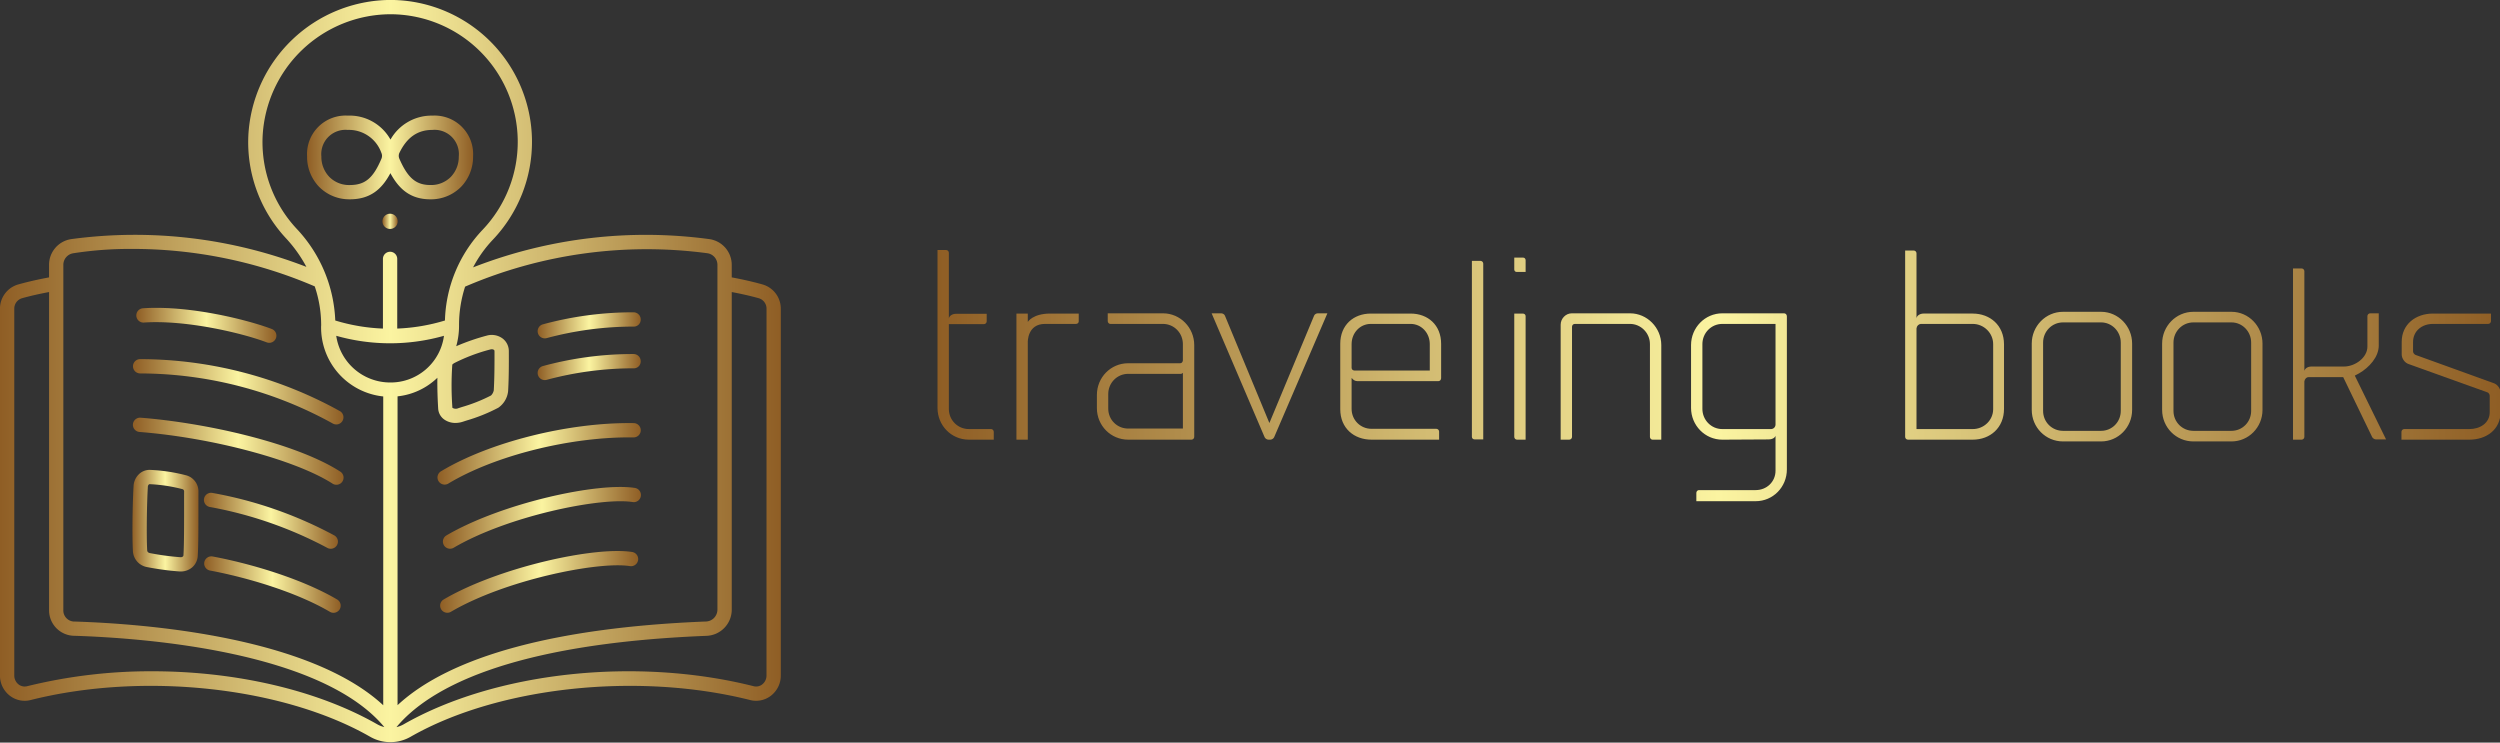 <svg viewBox="0 0 320 95.05"><rect x="0" y="0" width="320" height="95.05" fill="#333333" stroke="none"/><defs id="SvgjsDefs1073"><linearGradient id="SvgjsLinearGradient1078"><stop id="SvgjsStop1079" stop-color="#8f5e25" offset="0"></stop><stop id="SvgjsStop1080" stop-color="#fbf4a1" offset="0.5"></stop><stop id="SvgjsStop1081" stop-color="#8f5e25" offset="1"></stop></linearGradient><linearGradient id="SvgjsLinearGradient1082"><stop id="SvgjsStop1083" stop-color="#8f5e25" offset="0"></stop><stop id="SvgjsStop1084" stop-color="#fbf4a1" offset="0.5"></stop><stop id="SvgjsStop1085" stop-color="#8f5e25" offset="1"></stop></linearGradient></defs><g id="SvgjsG1074" featurekey="symbolFeature-0" transform="matrix(0.915,0,0,0.915,-8.619,-11.068)" fill="url(#SvgjsLinearGradient1078)"><title xmlns="http://www.w3.org/2000/svg">infinity, read, book, knowledge, idea, light bulb, creative</title><g xmlns="http://www.w3.org/2000/svg"><path d="M116.157,51.906c-1.434-.407-2.9-.73-4.375-1.008V49.156a3.633,3.633,0,0,0-3.063-3.6A66.45,66.45,0,0,0,75.6,49.5a17.218,17.218,0,0,1,2.773-3.88A19.851,19.851,0,0,0,64.2,12.09H64A20,20,0,0,0,44.159,31.108a19.739,19.739,0,0,0,5.284,14.34,18.941,18.941,0,0,1,2.838,3.982,66.475,66.475,0,0,0-32.936-3.879,3.634,3.634,0,0,0-3.064,3.6V50.9c-1.477.276-2.94.6-4.375,1.006a3.524,3.524,0,0,0-2.491,3.423v51.248a3.558,3.558,0,0,0,1.364,2.831,3.383,3.383,0,0,0,2.921.618c15.737-3.964,35.262-1.855,47.484,5.126a5.687,5.687,0,0,0,5.694,0c12.222-6.981,31.747-9.088,47.484-5.126a3.385,3.385,0,0,0,2.921-.618,3.558,3.558,0,0,0,1.364-2.831V55.329A3.524,3.524,0,0,0,116.157,51.906ZM108.4,47.525a1.641,1.641,0,0,1,1.382,1.631V97.4a1.669,1.669,0,0,1-1.7,1.642c-20.922.835-35.7,4.867-43.048,11.7v-43.2a9.442,9.442,0,0,0,5.572-2.6c-.026,1.506.037,3.084.111,4.315a2.012,2.012,0,0,0,.91,1.566,2.682,2.682,0,0,0,1.508.438,3.3,3.3,0,0,0,1.036-.171l.486-.158a23.827,23.827,0,0,0,4.476-1.8A3.222,3.222,0,0,0,80.5,66.814c.107-1.781.109-3.743.1-5.6a2.216,2.216,0,0,0-.861-1.759,2.556,2.556,0,0,0-2.216-.412,30.717,30.717,0,0,0-4.282,1.485,10.456,10.456,0,0,0,.394-2.82V57.7l0-.011v-.156a17.379,17.379,0,0,1,.851-5.34A64.257,64.257,0,0,1,108.4,47.525ZM71.528,59.071a7.526,7.526,0,0,1-7.54,6.532,7.63,7.63,0,0,1-7.533-6.532A27.648,27.648,0,0,0,71.528,59.071ZM73,62.871a25.093,25.093,0,0,1,5.018-1.89.8.8,0,0,1,.2-.027.484.484,0,0,1,.293.084.212.212,0,0,1,.084.183c.005,1.825,0,3.751-.1,5.474a1.4,1.4,0,0,1-.385.724,22.333,22.333,0,0,1-4.072,1.617l-.5.162a.869.869,0,0,1-.831-.055,41.716,41.716,0,0,1-.015-6.035S72.744,63.017,73,62.871ZM46.157,31.189A17.981,17.981,0,0,1,64,14.089h.178A17.851,17.851,0,0,1,76.929,44.243a19.173,19.173,0,0,0-5.265,12.688,26.359,26.359,0,0,1-6.675,1.129V48.314a1,1,0,0,0-2,0v9.747a26.256,26.256,0,0,1-6.669-1.13,19.829,19.829,0,0,0-5.412-12.844A17.755,17.755,0,0,1,46.157,31.189ZM18.281,49.156a1.641,1.641,0,0,1,1.382-1.631,51.547,51.547,0,0,1,8.139-.607,64.575,64.575,0,0,1,25.646,5.24,16.919,16.919,0,0,1,.9,5.374v.121a.3.3,0,0,0-.007.032,9.7,9.7,0,0,0,8.689,9.869v43.2c-10.359-9.606-33.3-11.394-43.111-11.709a1.555,1.555,0,0,1-1.64-1.64ZM30.7,106a72.15,72.15,0,0,0-17.489,2.091,1.381,1.381,0,0,1-1.2-.256,1.571,1.571,0,0,1-.593-1.254V55.329a1.52,1.52,0,0,1,1.037-1.5h0c1.232-.349,2.518-.632,3.829-.879V97.4a3.566,3.566,0,0,0,3.575,3.638c10.116.326,34.54,2.226,43.325,12.768a3.775,3.775,0,0,1-1-.393C53.7,108.574,42.246,106,30.7,106Zm85.946.581a1.571,1.571,0,0,1-.593,1.254,1.383,1.383,0,0,1-1.2.256c-16.454-4.146-36.131-2-48.964,5.329a3.77,3.77,0,0,1-1.008.394c4.358-5.231,15.406-11.655,43.335-12.769a3.665,3.665,0,0,0,3.568-3.638V52.95c1.312.248,2.6.531,3.83.88a1.521,1.521,0,0,1,1.036,1.5Z"></path><path d="M85.628,59.431a.965.965,0,0,0,.248-.032,46.866,46.866,0,0,1,12.141-1.616.964.964,0,0,0,1.033-.966,1,1,0,0,0-.966-1.032,48.086,48.086,0,0,0-12.7,1.677,1,1,0,0,0,.246,1.969Z"></path><path d="M85.628,65.268a.965.965,0,0,0,.248-.032A46.758,46.758,0,0,1,98.017,63.62a.962.962,0,0,0,1.033-.966,1,1,0,0,0-.966-1.032,48.021,48.021,0,0,0-12.7,1.677,1,1,0,0,0,.247,1.969Z"></path><path d="M98.064,71.286c-9.066-.135-20.189,2.653-26.986,6.76a1,1,0,0,0,1.034,1.711c6.508-3.931,17.165-6.6,25.925-6.471h.014a1,1,0,0,0,.013-2Z"></path><path d="M98.2,80.348c-5.241-.8-18.691,2.165-26.335,6.651a1,1,0,0,0,1.012,1.725c7.634-4.481,20.6-7.082,25.019-6.4a1,1,0,1,0,.3-1.976Z"></path><path d="M97.813,89.308c-5.245-.8-18.691,2.165-26.334,6.651a1,1,0,0,0,1.012,1.725c7.634-4.482,20.6-7.079,25.019-6.4a1,1,0,1,0,.3-1.976Z"></path><path d="M57.008,78.06c-6.216-3.988-18.75-6.807-27.918-7.531a1,1,0,1,0-.157,1.994c10.233.808,21.838,3.912,26.995,7.22a1,1,0,1,0,1.08-1.683Z"></path><path d="M29.013,64.337h.02a55.837,55.837,0,0,1,26.932,7,1,1,0,1,0,1.006-1.729,57.935,57.935,0,0,0-27.939-7.274,1,1,0,1,0-.019,2Z"></path><path d="M29.559,57.216c5.729-.384,13.474,1.383,17.144,2.76a1,1,0,1,0,.7-1.872c-3.574-1.342-11.616-3.31-17.981-2.884a1,1,0,0,0,.134,2Z"></path><path d="M55.183,88.724A1,1,0,0,0,56.2,87,57.375,57.375,0,0,0,39.173,81.06a1,1,0,1,0-.381,1.962A56.19,56.19,0,0,1,55.183,88.724Z"></path><path d="M56.585,95.959c-5.077-2.981-12.327-5.063-17.418-6.016A1,1,0,0,0,38.8,91.91c4.925.922,11.918,2.923,16.773,5.774a1,1,0,1,0,1.013-1.725Z"></path><path d="M30.021,91.433a38.211,38.211,0,0,0,4.447.6h0c.073.006.147.009.22.009a2.449,2.449,0,0,0,1.629-.586,2.3,2.3,0,0,0,.769-1.617c.094-1.583.091-4.17.09-6.451,0-.959,0-1.837.005-2.511A2.331,2.331,0,0,0,35.509,78.6a24.178,24.178,0,0,0-5.02-.768,2.146,2.146,0,0,0-1.576.544,2.472,2.472,0,0,0-.808,1.7c-.144,2.4-.216,6.895-.093,9.1A2.4,2.4,0,0,0,30.021,91.433ZM30.1,80.194a.474.474,0,0,1,.135-.32.177.177,0,0,1,.125-.047,22.239,22.239,0,0,1,4.6.7.329.329,0,0,1,.22.331c-.007.68-.006,1.566-.005,2.534,0,2.141,0,4.808-.086,6.332a.285.285,0,0,1-.089.227.513.513,0,0,1-.381.09A35.841,35.841,0,0,1,30.4,89.47c-.374-.073-.388-.324-.392-.407C29.892,86.959,29.964,82.491,30.1,80.194Z"></path><path d="M63.987,41.994a1.065,1.065,0,1,0,1.064,1.064A1.064,1.064,0,0,0,63.987,41.994Z"></path><path d="M58.34,39.979c2.879,0,4.494-1.407,5.692-3.661,1.216,2.259,2.824,3.659,5.6,3.662h.007a5.907,5.907,0,0,0,4.292-1.76A6.048,6.048,0,0,0,75.6,33.97a5.389,5.389,0,0,0-5.673-5.7h-.007a6.608,6.608,0,0,0-5.875,3.354,6.561,6.561,0,0,0-5.986-3.354h-.007a5.39,5.39,0,0,0-5.674,5.7v.021h0a6.031,6.031,0,0,0,1.667,4.227,5.906,5.906,0,0,0,4.291,1.759Zm6.954-6.5c1.063-2.183,2.55-3.208,4.624-3.21h.006A3.4,3.4,0,0,1,73.6,33.992a4.038,4.038,0,0,1-1.1,2.836,3.872,3.872,0,0,1-2.856,1.152h0c-2,0-3.166-.95-4.352-3.67A1.015,1.015,0,0,1,65.294,33.476Zm-10.919.515v-.019a3.393,3.393,0,0,1,3.673-3.706h.006a4.823,4.823,0,0,1,4.717,3.215,1.011,1.011,0,0,1,.009.812c-1.176,2.77-2.316,3.684-4.442,3.686h-.005a3.871,3.871,0,0,1-2.855-1.151A4.041,4.041,0,0,1,54.375,33.991Z"></path></g></g><g id="SvgjsG1075" featurekey="nameFeature-0" transform="matrix(0.807,0,0,0.807,118.032,23.997)" fill="url(#SvgjsLinearGradient1082)"><path d="M10.96 38.32 c0.2 0 0.4 0.2 0.4 0.44 l0 1.24 l-3.96 0 c-2.76 0 -4.96 -2.24 -4.96 -5.04 l0 -25.04 l1.36 0 c0.24 0 0.44 0.2 0.44 0.44 l0 10.44 c0.04 -0.44 0.56 -0.76 1.12 -0.76 l4.88 0 l0 1.2 c0 0.24 -0.2 0.44 -0.44 0.44 l-5.56 0 l0 13.48 c0 1.72 1.4 3.16 3.16 3.16 l3.56 0 z M14.96 20 l1.8 0 l0 1.32 s0.8 -1.32 3.52 -1.32 l4.56 0 l0 1.24 c0 0.24 -0.2 0.4 -0.44 0.4 l-4.92 0 c-2.8 0 -2.72 2.88 -2.72 2.88 l0 15.48 l-1.8 0 l0 -20 z M38.2 19.96 c2.76 0 4.96 2.28 4.96 5.04 l0 14.56 c0 0.24 -0.2 0.44 -0.44 0.44 l-10.04 0 c-2.76 0 -4.96 -2.24 -4.96 -5 l0 -2.08 c0 -2.8 2.2 -5.04 4.96 -5.04 l8.24 0 c0.24 0 0.4 -0.16 0.44 -0.44 l0 -2.6 c0 -1.76 -1.4 -3.2 -3.16 -3.2 l-8.36 0 c-0.2 0 -0.4 -0.2 -0.4 -0.44 l0 -1.24 l8.76 0 z M32.68 38.24 l8.68 0 l0 -8.84 c-0.08 0.08 -0.2 0.16 -0.32 0.16 l-8.36 0 c-1.76 0 -3.16 1.44 -3.16 3.2 l0 2.32 c0 1.76 1.4 3.16 3.16 3.16 z M54.32 39.6 l-8.4 -19.64 l1.52 0 c0.24 0 0.52 0.16 0.6 0.4 l7.04 17 l7.08 -17 c0.08 -0.24 0.36 -0.4 0.6 -0.4 l1.52 0 l-8.44 19.64 c-0.08 0.2 -0.36 0.4 -0.6 0.4 l-0.32 0 c-0.24 0 -0.52 -0.2 -0.6 -0.4 z M71.28 40 c-2.76 0 -4.96 -1.8 -4.96 -4.84 l0 -10.36 c0 -3 2.12 -4.8 4.84 -4.8 l6.32 0 c2.72 0 4.84 1.8 4.84 4.8 l0 5.44 c0 0.28 -0.2 0.48 -0.44 0.48 l-12.84 0 c-0.36 0 -0.68 -0.2 -0.88 -0.48 l-0.04 0 l0 4.88 c0 1.76 1.4 3.16 3.16 3.16 l10.28 0 c0.24 0 0.44 0.2 0.44 0.44 l0 1.28 l-10.72 0 z M77.48 21.64 l-6.32 0 c-1.72 0 -3.04 1.44 -3.04 3.2 l0 3.76 c0 0.24 0.16 0.4 0.44 0.44 l11.96 0 l0 -4.2 c0 -1.76 -1.32 -3.2 -3.04 -3.2 z M87.2 39.56 l0 -27.92 l1.36 0 c0.24 0 0.44 0.2 0.44 0.44 l0 27.88 l-1.36 0 c-0.24 0 -0.44 -0.16 -0.44 -0.4 z M93.92 39.56 l0 -19.56 l1.36 0 c0.24 0 0.44 0.16 0.44 0.4 l0 19.6 l-1.36 0 c-0.24 0 -0.44 -0.2 -0.44 -0.44 z M93.92 13 l0 -1.88 l1.4 0 c0.24 0 0.4 0.2 0.4 0.4 l0 1.88 l-1.4 0 c-0.24 0 -0.4 -0.16 -0.4 -0.4 z M115.44 39.56 l0 -14.72 c0 -1.76 -1.44 -3.2 -3.16 -3.2 l-8.76 0 c-0.24 0 -0.44 0.2 -0.44 0.44 l0 17.48 c0 0.24 -0.2 0.44 -0.44 0.44 l-1.36 0 l0 -18.24 c0 -0.96 0.8 -1.8 1.76 -1.8 l9.24 0 c2.72 0 4.96 2.28 4.96 5.04 l0 15 l-1.4 0 c-0.2 0 -0.4 -0.2 -0.4 -0.44 z M136.72 19.96 c0.24 0 0.44 0.2 0.44 0.48 l0 24.28 c0 2.8 -2.2 5.04 -4.96 5.04 l-9.4 0 l0 -1.32 c0 -0.24 0.2 -0.44 0.4 -0.44 l9 0 c1.76 0 3.16 -1.32 3.16 -3.08 l0 -5.52 c-0.16 0.36 -0.56 0.56 -1.08 0.56 l-7.36 0.04 c-2.76 0 -4.96 -2.28 -4.96 -5.04 l0 -9.96 c0 -2.76 2.2 -5.04 4.96 -5.04 l9.8 0 z M126.92 38.32 l7.72 0 c0.4 0 0.72 -0.32 0.72 -0.72 l0 -15.96 l-8.44 0 c-1.76 0 -3.16 1.44 -3.16 3.2 l0 10.28 c0 1.76 1.4 3.2 3.16 3.2 z M166.64 20 c2.76 0 4.96 1.88 4.96 4.88 l0 10.24 c0 3 -2.2 4.88 -4.96 4.88 l-10.28 0 c-0.24 0 -0.44 -0.2 -0.44 -0.44 l0 -29.56 l1.36 0 c0.24 0 0.44 0.2 0.44 0.44 l0 10.32 c0.04 -0.44 0.56 -0.76 1.12 -0.76 l7.8 0 z M169.88 35.16 l0 -10.32 c0 -1.76 -1.48 -3.2 -3.24 -3.2 l-8.24 0 c-0.36 0.04 -0.64 0.32 -0.68 0.72 l0 3.72 l0 12.24 l8.92 0 c1.76 0 3.24 -1.4 3.24 -3.16 z M187 40.28 l-6.04 0 c-2.76 0 -4.96 -2.24 -4.96 -5 l0 -10.52 c0 -2.76 2.2 -5.04 4.96 -5.04 l6.04 0 c2.72 0 4.92 2.28 4.92 5.04 l0 10.52 c0 2.76 -2.2 5 -4.92 5 z M187 21.4 l-6.04 0 c-1.76 0 -3.16 1.44 -3.16 3.2 l0 10.84 c0 1.76 1.4 3.16 3.16 3.16 l6.04 0 c1.72 0 3.12 -1.4 3.12 -3.16 l0 -10.84 c0 -1.76 -1.4 -3.2 -3.12 -3.2 z M207.68 40.28 l-6.04 0 c-2.76 0 -4.96 -2.24 -4.96 -5 l0 -10.52 c0 -2.76 2.2 -5.04 4.96 -5.04 l6.04 0 c2.72 0 4.92 2.28 4.92 5.04 l0 10.52 c0 2.76 -2.2 5 -4.92 5 z M207.68 21.4 l-6.04 0 c-1.76 0 -3.16 1.44 -3.16 3.2 l0 10.84 c0 1.76 1.4 3.16 3.16 3.16 l6.04 0 c1.72 0 3.12 -1.4 3.12 -3.16 l0 -10.84 c0 -1.76 -1.4 -3.2 -3.12 -3.2 z M227.92 29.48 l-0.68 0.36 l4.96 10.12 l-1.6 0 c-0.24 0 -0.48 -0.16 -0.6 -0.36 l-4.6 -9.52 l-5.48 0 c-0.36 0 -0.64 0.32 -0.68 0.68 l0 8.8 c0 0.24 -0.2 0.44 -0.44 0.44 l-1.36 0 l0 -27.16 l1.36 0 c0.24 0 0.44 0.2 0.44 0.44 l0 15.8 c0.12 -0.4 0.56 -0.68 1.12 -0.68 l5.16 0 c1.76 0 3.72 -1.4 3.72 -3.16 l0 -4.84 c0 -0.24 0.2 -0.44 0.44 -0.44 l1.36 0 l0 5.12 c0 1.8 -1.52 3.48 -3.12 4.4 z M248.64 33.04 c0 -0.24 -0.2 -0.52 -0.4 -0.56 l-12.48 -4.48 c-0.6 -0.2 -1.08 -0.88 -1.08 -1.52 l0 -2 c0 -2.76 2.2 -4.48 4.96 -4.48 l9.2 0 l0 1.2 c0 0.24 -0.2 0.44 -0.44 0.44 l-8.76 0 c-1.76 0 -3.16 1.12 -3.16 2.88 l0 1.48 c0 0.24 0.2 0.48 0.4 0.56 l12.4 4.48 c0.6 0.2 1.08 0.88 1.08 1.52 l0 3.04 c0 2.8 -2.24 4.4 -4.96 4.4 l-10.76 0 l0 -1.24 c0 -0.24 0.2 -0.44 0.44 -0.44 l10.32 0 c1.72 0 3.24 -0.96 3.24 -2.68 l0 -2.6 z"></path></g></svg>